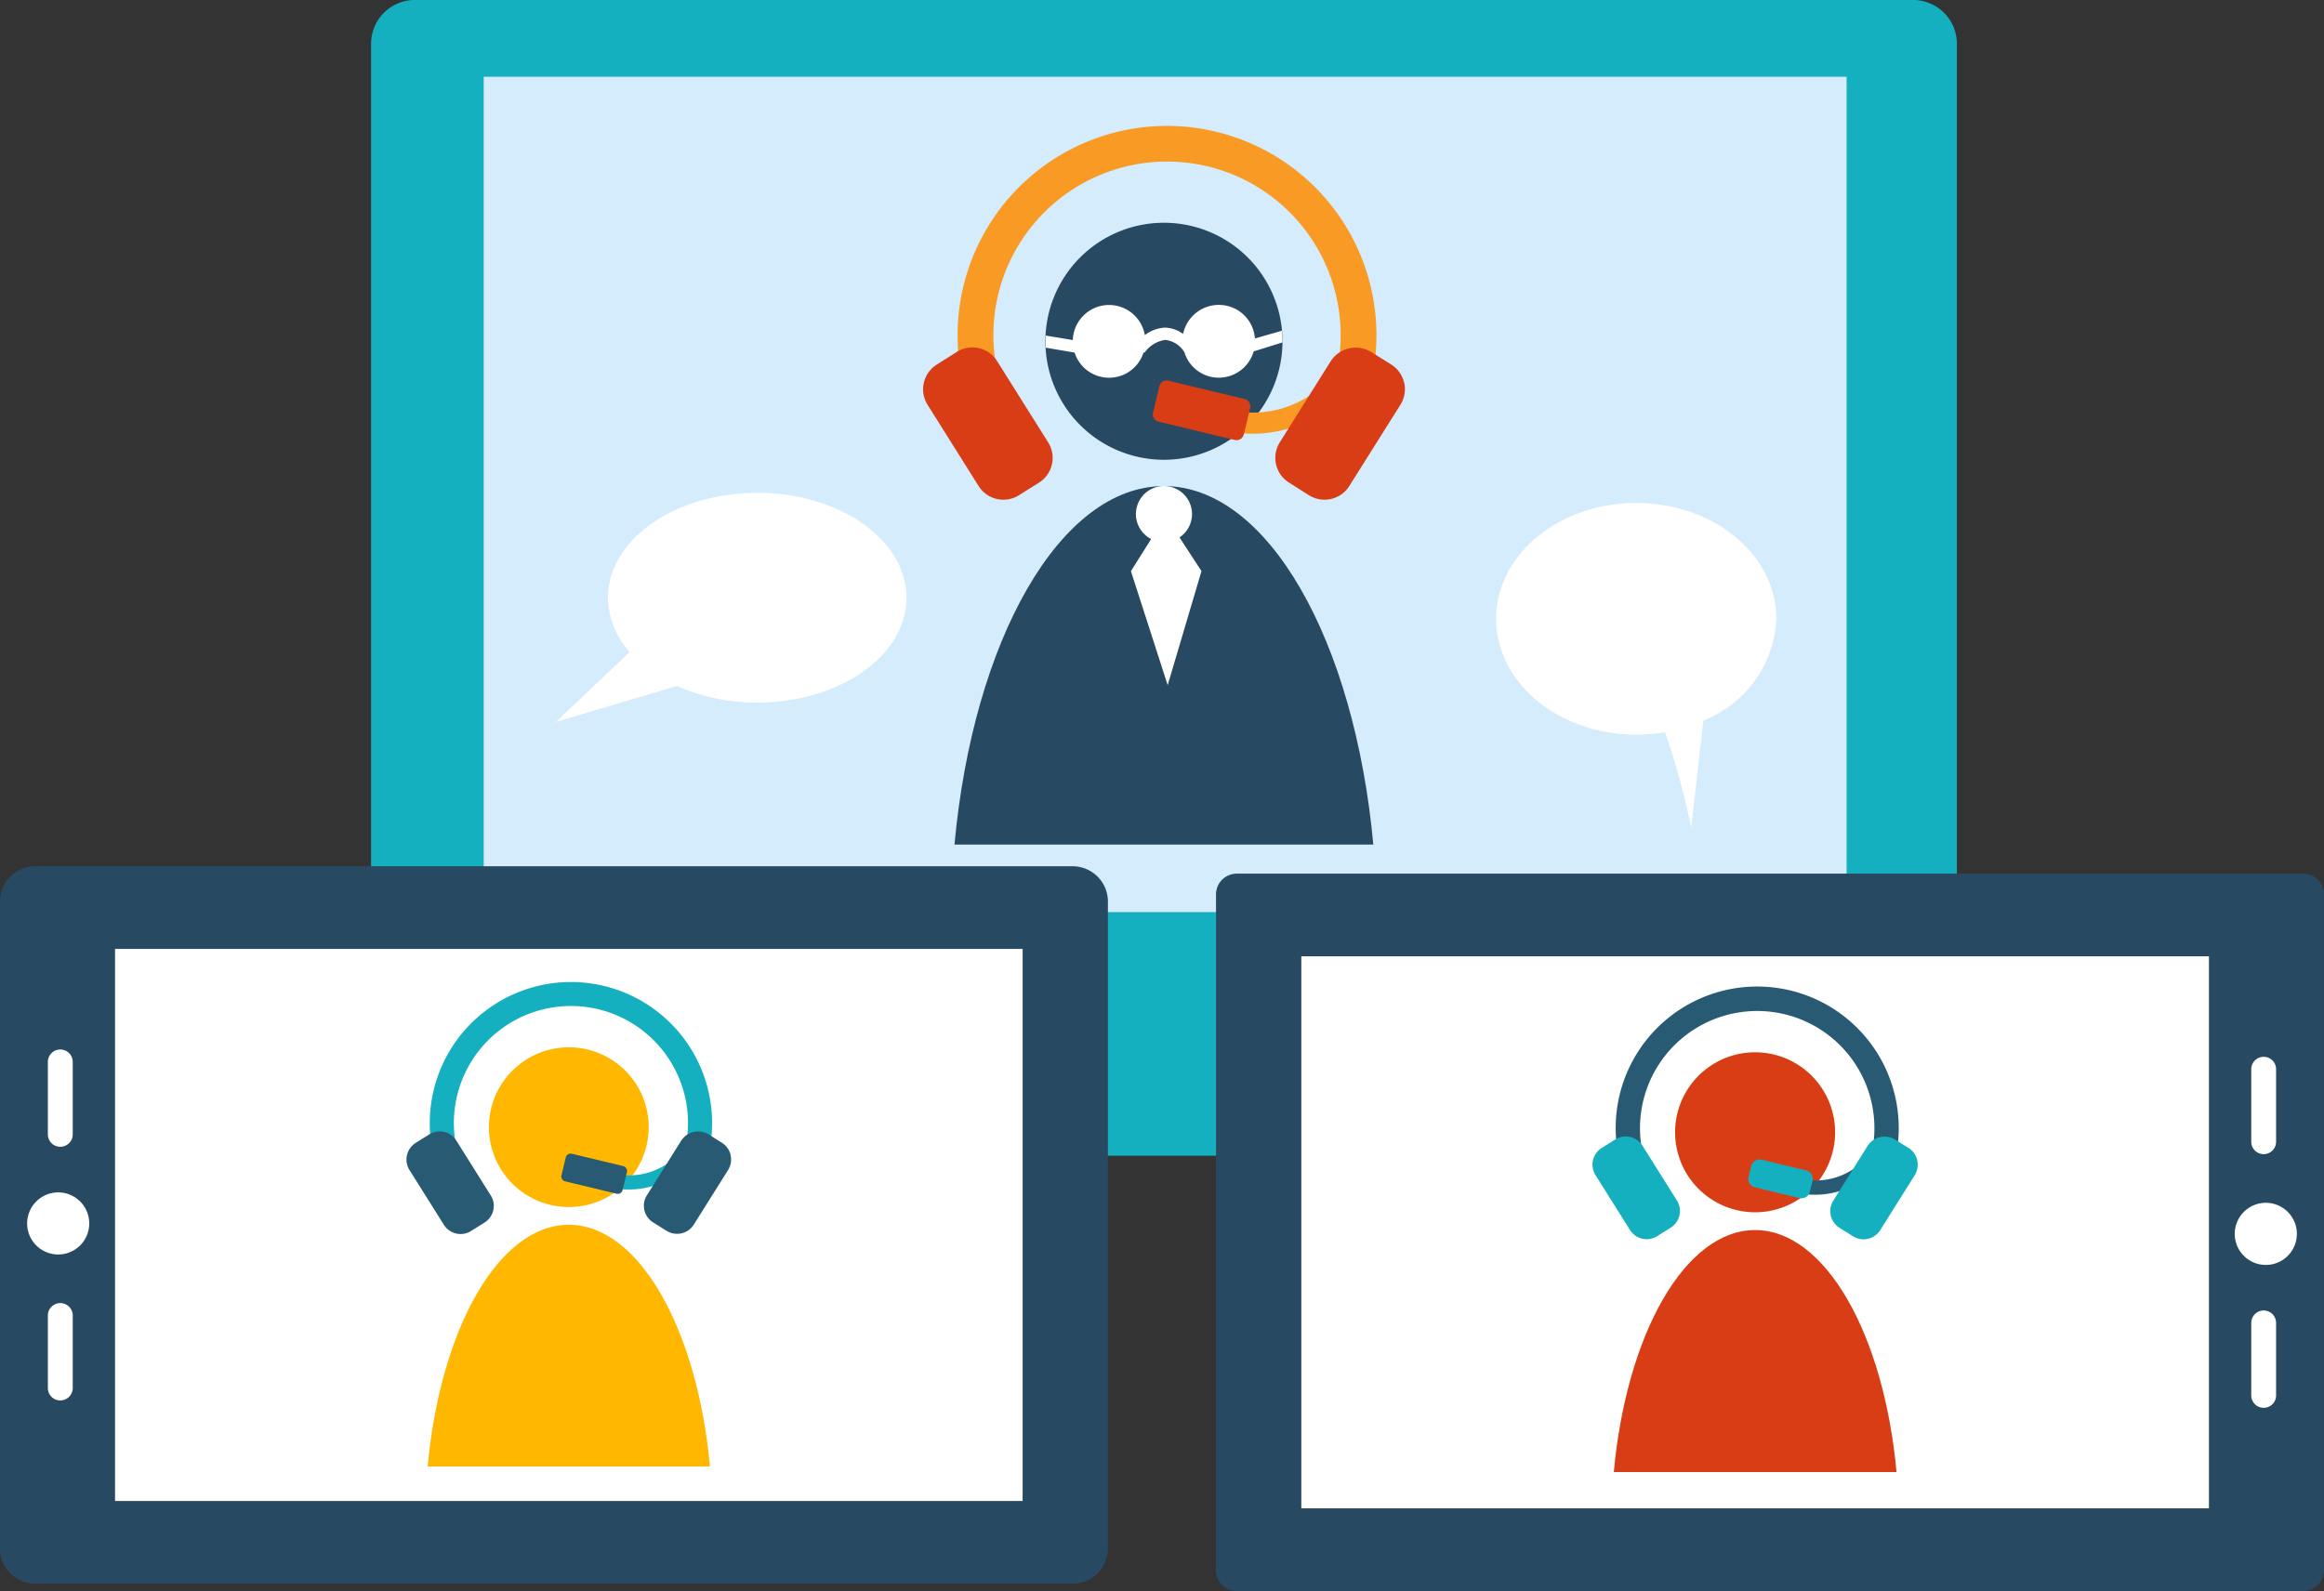 <svg id="Group_1934" data-name="Group 1934" xmlns="http://www.w3.org/2000/svg" xmlns:xlink="http://www.w3.org/1999/xlink" width="110.024" height="75.343" viewBox="0 0 110.024 75.343">
  <rect x="0" y="0" width="110.024" height="75.343" fill="#333333" stroke="none"/>
  <defs>
    <clipPath id="clip-path">
      <rect id="Rectangle_120" data-name="Rectangle 120" width="110.024" height="75.343" fill="none"/>
    </clipPath>
  </defs>
  <g id="Group_1933" data-name="Group 1933" clip-path="url(#clip-path)">
    <path id="Path_2681" data-name="Path 2681" d="M83.386,0H12.452a2.073,2.073,0,0,0-2.071,2.073V44.624A2.074,2.074,0,0,0,12.452,46.7h28.39v3.38H26.58a1.689,1.689,0,0,0-1.687,1.692v1.268a1.688,1.688,0,0,0,1.687,1.691H69.26a1.69,1.69,0,0,0,1.691-1.691V51.768a1.69,1.69,0,0,0-1.691-1.692H55V46.7H83.386a2.074,2.074,0,0,0,2.071-2.071V2.073A2.073,2.073,0,0,0,83.386,0" transform="translate(7.187 -0.001)" fill="#14b0bf"/>
    <rect id="Rectangle_114" data-name="Rectangle 114" width="64.523" height="39.559" transform="translate(22.9 3.635)" fill="#d5ecfc"/>
    <path id="Path_2682" data-name="Path 2682" d="M1.662,58.213A1.666,1.666,0,0,1,0,56.543V25.909a1.664,1.664,0,0,1,1.662-1.667H50.781a1.669,1.669,0,0,1,1.67,1.667V56.543a1.671,1.671,0,0,1-1.67,1.67Z" transform="translate(0 16.782)" fill="#284962"/>
    <rect id="Rectangle_115" data-name="Rectangle 115" width="42.968" height="26.143" transform="translate(5.446 44.938)" fill="#fff"/>
    <path id="Path_2683" data-name="Path 2683" d="M2.23,36.308A1.47,1.47,0,1,1,3.7,34.837,1.469,1.469,0,0,1,2.23,36.308" transform="translate(0.525 23.1)" fill="#fff"/>
    <path id="Path_2684" data-name="Path 2684" d="M1.926,41.076a.586.586,0,0,1-.587-.587V37.055a.589.589,0,1,1,1.178,0v3.434a.59.59,0,0,1-.591.587" transform="translate(0.927 25.244)" fill="#fff"/>
    <path id="Path_2685" data-name="Path 2685" d="M1.926,33.976a.584.584,0,0,1-.587-.587v-3.43a.589.589,0,1,1,1.178,0v3.43a.588.588,0,0,1-.591.587" transform="translate(0.927 20.331)" fill="#fff"/>
    <path id="Path_2686" data-name="Path 2686" d="M21.242,33.09a3.782,3.782,0,1,1-3.782-3.782,3.779,3.779,0,0,1,3.782,3.782" transform="translate(9.469 20.289)" fill="#ffb700"/>
    <path id="Path_2687" data-name="Path 2687" d="M25.328,45.719H11.964c.6-6.515,3.363-11.445,6.681-11.445s6.084,4.93,6.683,11.445" transform="translate(8.283 23.727)" fill="#ffb700"/>
    <path id="Path_2688" data-name="Path 2688" d="M23.826,38.457l-.875-.736a5.542,5.542,0,1,0-8.746-.33l-.929.668a6.683,6.683,0,1,1,10.55.4" transform="translate(8.323 19.025)" fill="#14b0bf"/>
    <path id="Path_2689" data-name="Path 2689" d="M20.8,33.267a3.938,3.938,0,0,1-4.749-.359l.445-.5a3.259,3.259,0,0,0,4.053.218Z" transform="translate(11.112 22.433)" fill="#14b0bf"/>
    <path id="Rectangle_116" data-name="Rectangle 116" d="M.239,0h.867a.239.239,0,0,1,.239.239v2.5a.24.24,0,0,1-.24.24H.24A.24.24,0,0,1,0,2.738V.239A.239.239,0,0,1,.239,0Z" transform="matrix(0.234, -0.972, 0.972, 0.234, 26.525, 55.889)" fill="#285a73"/>
    <path id="Path_2690" data-name="Path 2690" d="M13.732,32.1a.927.927,0,0,0-1.286-.293l-.638.4a.935.935,0,0,0-.293,1.288l1.628,2.591a.933.933,0,0,0,1.288.293l.636-.4a.927.927,0,0,0,.294-1.284Z" transform="translate(7.872 21.916)" fill="#285a73"/>
    <path id="Path_2691" data-name="Path 2691" d="M22.121,32.783a.926.926,0,0,0-.413-.584l-.636-.4a.954.954,0,0,0-1.288.293l-1.628,2.593a.916.916,0,0,0-.12.7.926.926,0,0,0,.411.582l.64.4a.948.948,0,0,0,.5.142.929.929,0,0,0,.79-.437L22,33.487a.93.93,0,0,0,.118-.7" transform="translate(12.47 21.92)" fill="#285a73"/>
    <path id="Rectangle_117" data-name="Rectangle 117" d="M.983,0H51.467a.986.986,0,0,1,.986.986v32a.987.987,0,0,1-.987.987H.985A.985.985,0,0,1,0,32.985v-32A.983.983,0,0,1,.983,0Z" transform="translate(57.569 41.373)" fill="#284962"/>
    <rect id="Rectangle_118" data-name="Rectangle 118" width="42.969" height="26.141" transform="translate(61.608 45.288)" fill="#fff"/>
    <path id="Path_2692" data-name="Path 2692" d="M63.988,33.659a1.471,1.471,0,1,1-1.471,1.471,1.472,1.472,0,0,1,1.471-1.471" transform="translate(43.281 23.302)" fill="#fff"/>
    <path id="Path_2693" data-name="Path 2693" d="M63.568,29.574a.588.588,0,0,1,.587.589v3.432a.588.588,0,1,1-1.176,0V30.163a.589.589,0,0,1,.589-.589" transform="translate(43.601 20.474)" fill="#fff"/>
    <path id="Path_2694" data-name="Path 2694" d="M63.568,36.672a.588.588,0,0,1,.587.591v3.43a.588.588,0,0,1-1.176,0v-3.43a.59.59,0,0,1,.589-.591" transform="translate(43.601 25.388)" fill="#fff"/>
    <path id="Path_2695" data-name="Path 2695" d="M54.437,33.236a3.788,3.788,0,1,1-3.789-3.789,3.788,3.788,0,0,1,3.789,3.789" transform="translate(32.442 20.386)" fill="#d93d15"/>
    <path id="Path_2696" data-name="Path 2696" d="M58.53,45.881H45.146c.6-6.524,3.368-11.459,6.69-11.459s6.1,4.935,6.695,11.459" transform="translate(31.255 23.83)" fill="#d93d15"/>
    <path id="Path_2697" data-name="Path 2697" d="M57.025,38.611l-.877-.738a5.549,5.549,0,1,0-8.761-.33l-.932.668a6.7,6.7,0,1,1,10.57.4" transform="translate(31.295 19.118)" fill="#285a73"/>
    <path id="Path_2698" data-name="Path 2698" d="M53.993,33.411a3.94,3.94,0,0,1-4.755-.355l.447-.508a3.28,3.28,0,0,0,2.082.822,3.247,3.247,0,0,0,1.977-.6Z" transform="translate(34.088 22.533)" fill="#285a73"/>
    <path id="Path_2699" data-name="Path 2699" d="M49.536,32.457a.407.407,0,0,0-.489.3l-.127.52a.407.407,0,0,0,.3.489l2.114.509a.409.409,0,0,0,.489-.3l.127-.52a.412.412,0,0,0-.3-.491Z" transform="translate(33.86 22.462)" fill="#14b0bf"/>
    <path id="Path_2700" data-name="Path 2700" d="M46.916,32.239a.933.933,0,0,0-1.288-.293l-.64.4a.939.939,0,0,0-.415.584.928.928,0,0,0,.122.706l1.63,2.594a.931.931,0,0,0,1.29.293l.638-.4a.935.935,0,0,0,.294-1.29Z" transform="translate(30.842 22.016)" fill="#14b0bf"/>
    <path id="Path_2701" data-name="Path 2701" d="M55.319,32.928a.926.926,0,0,0-.413-.584l-.64-.4a.955.955,0,0,0-1.29.293l-1.63,2.6a.936.936,0,0,0,.293,1.29l.64.4a.945.945,0,0,0,.5.144.931.931,0,0,0,.79-.438L55.2,33.634a.934.934,0,0,0,.118-.706" transform="translate(35.448 22.019)" fill="#14b0bf"/>
    <path id="Path_2702" data-name="Path 2702" d="M40.469,11.846a5.612,5.612,0,1,1-5.612-5.612,5.611,5.611,0,0,1,5.612,5.612" transform="translate(20.247 4.315)" fill="#284962"/>
    <path id="Path_2703" data-name="Path 2703" d="M46.533,30.58H26.7c.888-9.665,4.989-16.977,9.914-16.977s9.027,7.312,9.915,16.977" transform="translate(18.487 9.417)" fill="#284962"/>
    <path id="Path_2704" data-name="Path 2704" d="M44.3,19.809l-1.3-1.092a8.221,8.221,0,1,0-12.978-.491l-1.378.992a9.915,9.915,0,1,1,15.656.591" transform="translate(18.548 2.438)" fill="#f99a24"/>
    <path id="Path_2705" data-name="Path 2705" d="M39.81,12.106a5.839,5.839,0,0,1-7.043-.528l.662-.75a4.846,4.846,0,0,0,6.011.323Z" transform="translate(22.685 7.496)" fill="#f99a24"/>
    <path id="Rectangle_119" data-name="Rectangle 119" d="M.353,0H1.64a.355.355,0,0,1,.355.355V4.063a.357.357,0,0,1-.357.357H.356A.356.356,0,0,1,0,4.064V.353A.353.353,0,0,1,.353,0Z" transform="translate(54.504 19.885) rotate(-76.467)" fill="#d93d15"/>
    <path id="Path_2706" data-name="Path 2706" d="M29.254,10.558l1.367.234a1.713,1.713,0,0,0,3.27-.024l.036.036a1.466,1.466,0,0,1,.976-.613h.012a1.216,1.216,0,0,1,.907.589,1.7,1.7,0,0,0,1.635,1.2A1.723,1.723,0,0,0,39.1,10.734l1.364-.425-.024-.553-1.283.366a1.708,1.708,0,0,0-1.7-1.589,1.729,1.729,0,0,0-1.7,1.376,1.5,1.5,0,0,0-.846-.3H34.9a1.711,1.711,0,0,0-.954.354,1.718,1.718,0,0,0-3.41.234l-1.284-.212Z" transform="translate(20.253 5.906)" fill="#fff"/>
    <path id="Path_2707" data-name="Path 2707" d="M29.326,10.368a1.382,1.382,0,0,0-1.907-.433l-.948.6a1.382,1.382,0,0,0-.433,1.909l2.415,3.845a1.384,1.384,0,0,0,1.909.433l.946-.594a1.383,1.383,0,0,0,.438-1.907Z" transform="translate(17.878 6.73)" fill="#d93d15"/>
    <path id="Path_2708" data-name="Path 2708" d="M41.774,11.389a1.38,1.38,0,0,0-.613-.863l-.948-.594a1.412,1.412,0,0,0-1.909.433L35.89,14.213a1.383,1.383,0,0,0,.433,1.906l.949.6a1.384,1.384,0,0,0,1.906-.433L41.6,12.434a1.376,1.376,0,0,0,.178-1.046" transform="translate(24.699 6.734)" fill="#d93d15"/>
    <path id="Path_2709" data-name="Path 2709" d="M34.433,14.931A1.328,1.328,0,1,1,33.106,13.6a1.328,1.328,0,0,1,1.327,1.328" transform="translate(22 9.417)" fill="#fff"/>
    <path id="Path_2710" data-name="Path 2710" d="M32.872,14.824l-1.234,1.961,1.74,5.4,1.6-5.4L33.7,14.824Z" transform="translate(21.903 10.262)" fill="#fff"/>
    <path id="Path_2711" data-name="Path 2711" d="M55.122,19.562c0-3.031-2.97-5.486-6.634-5.486s-6.634,2.456-6.634,5.486,2.97,5.485,6.634,5.485a7.965,7.965,0,0,0,1.361-.115,35.755,35.755,0,0,1,1.242,4.517l.575-5.07a5.437,5.437,0,0,0,3.456-4.816" transform="translate(28.976 9.744)" fill="#fff"/>
    <path id="Path_2712" data-name="Path 2712" d="M25.084,13.792c-3.9,0-7.069,2.225-7.069,4.969a3.928,3.928,0,0,0,1.029,2.569l-3.493,3.31,5.732-1.7a9.3,9.3,0,0,0,3.8.784c3.9,0,7.067-2.224,7.067-4.965s-3.165-4.969-7.067-4.969" transform="translate(10.766 9.548)" fill="#fff"/>
  </g>
</svg>
